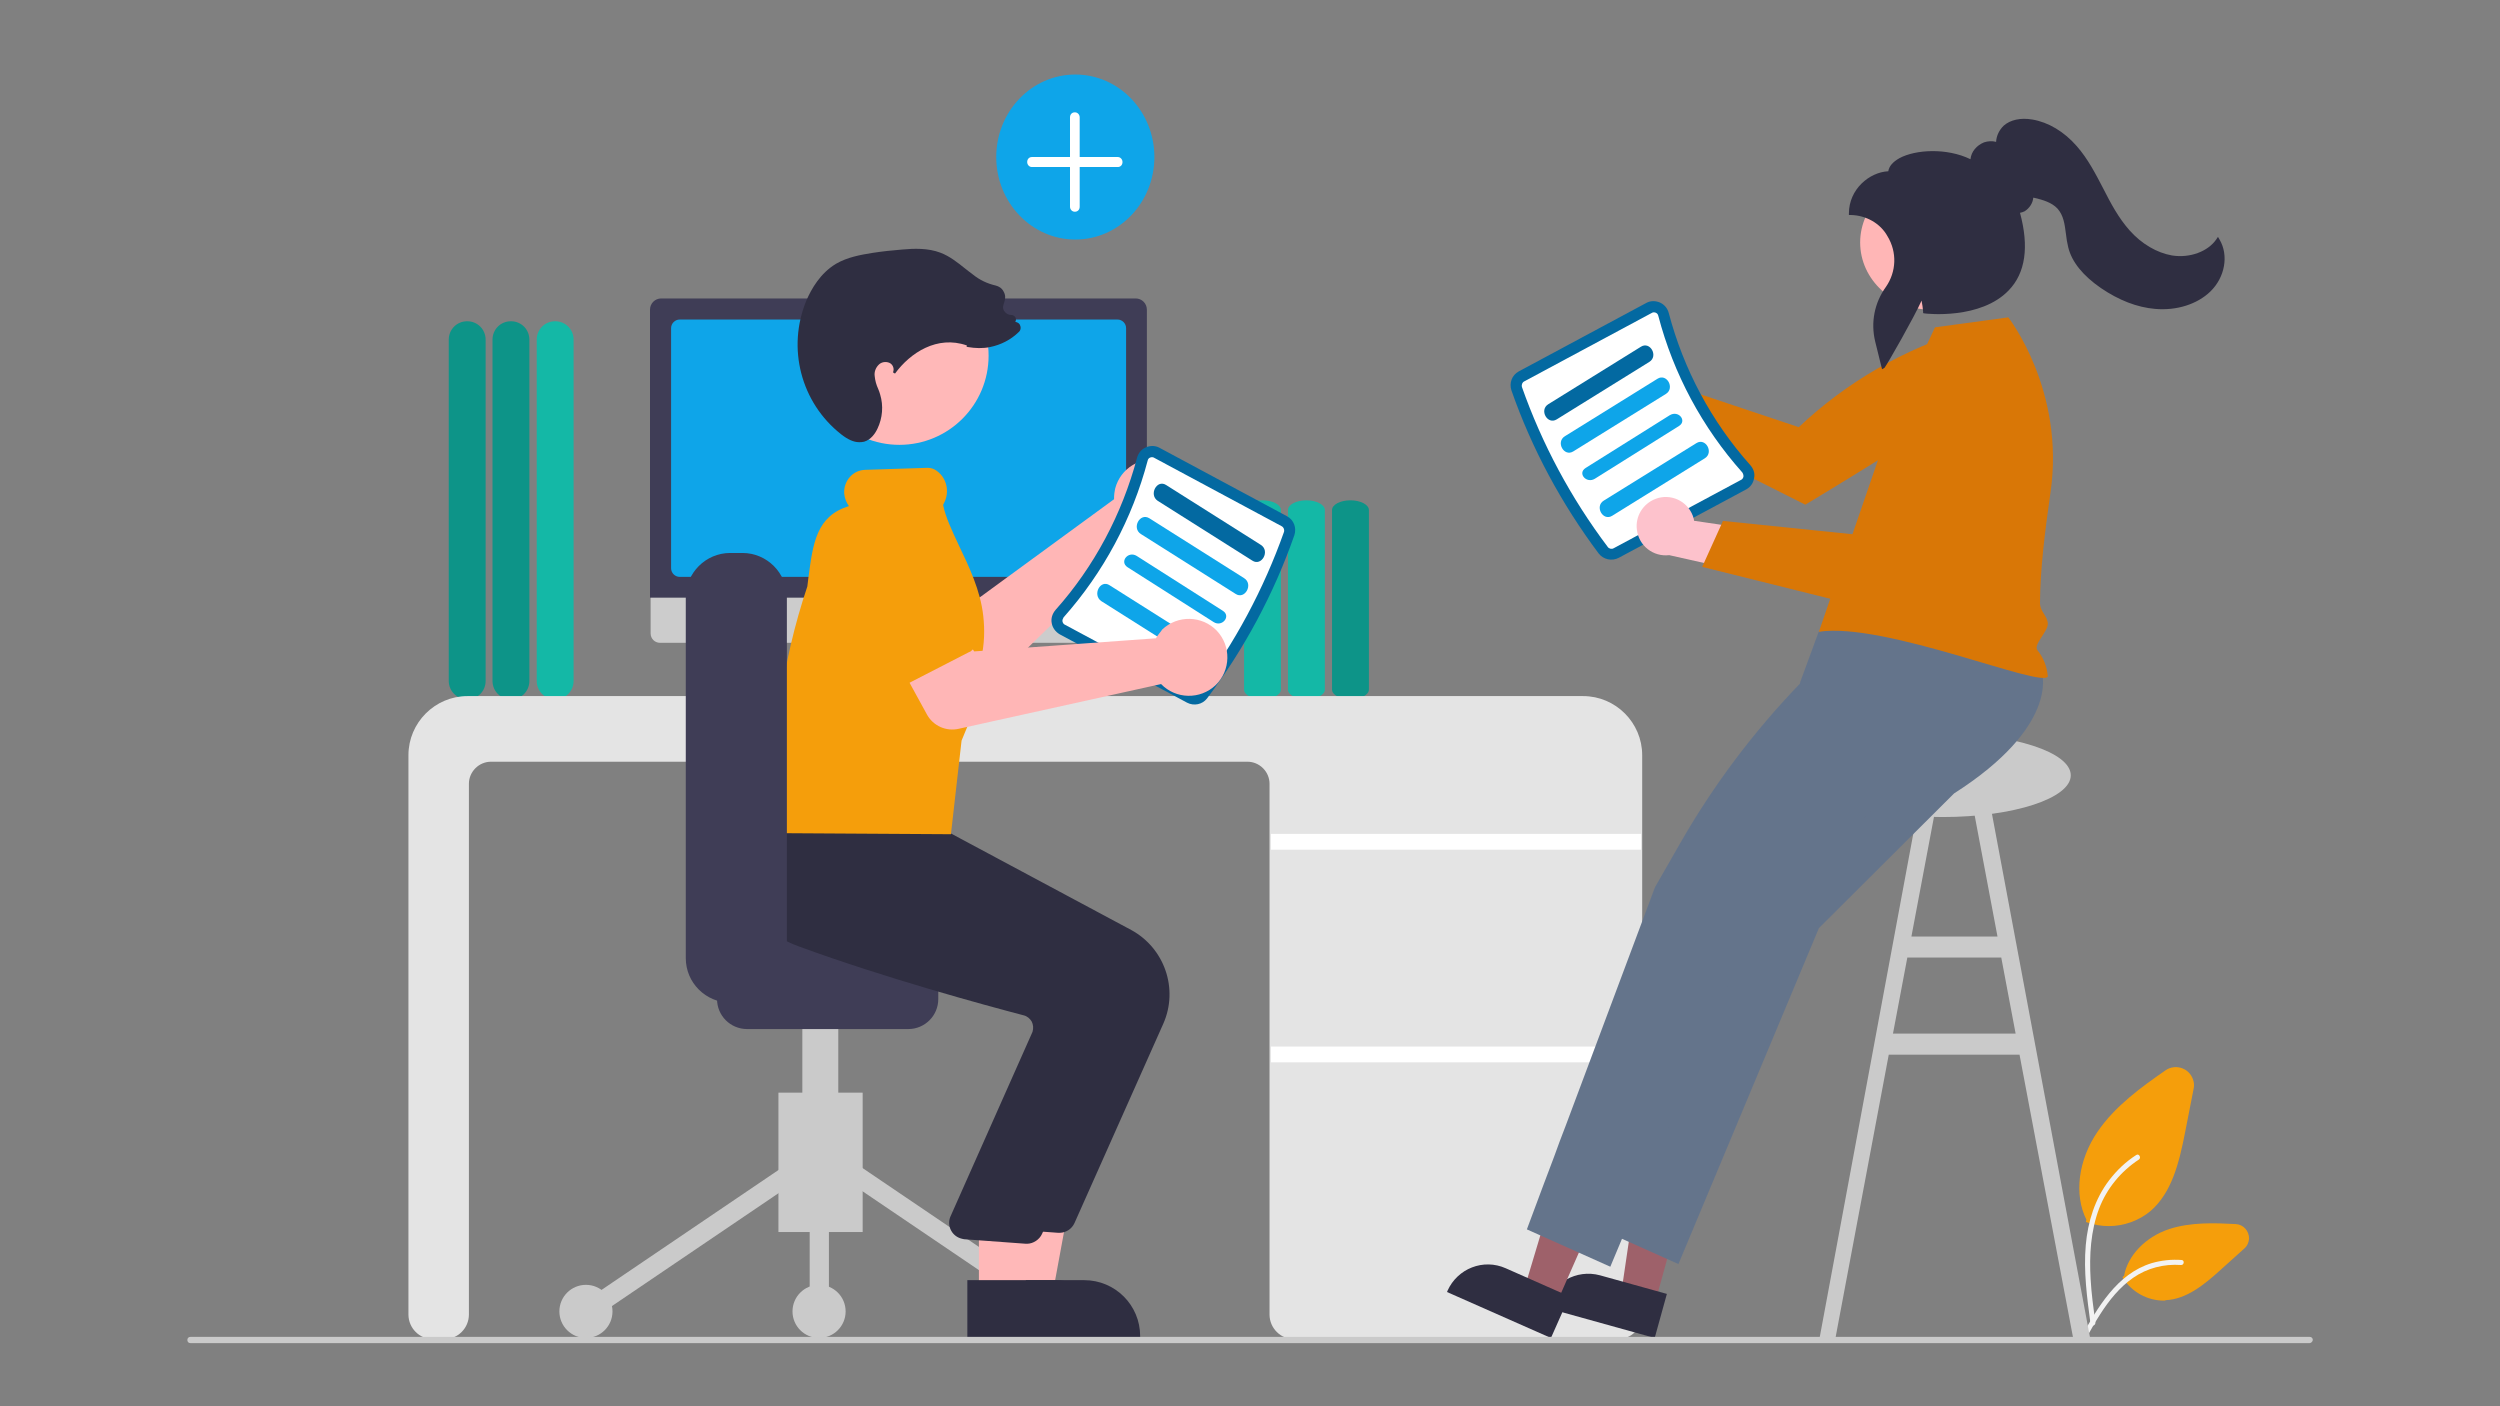 <?xml version="1.0" encoding="utf-8"?>
<!-- Generator: Adobe Illustrator 24.1.1, SVG Export Plug-In . SVG Version: 6.00 Build 0)  -->
<svg version="1.1" id="f9c5e9d6-e0c2-49fb-9e36-725fc7f10ee6"
	 xmlns="http://www.w3.org/2000/svg" xmlns:xlink="http://www.w3.org/1999/xlink" x="0px" y="0px" viewBox="0 0 1600 900"
	 style="enable-background:new 0 0 1600 900;" xml:space="preserve">
<rect x="0" y="0" width="1600" height="900" fill="#808080" stroke="none"/>
<style type="text/css">
	.st0{fill:#14B8A6;}
	.st1{fill:#0D9488;}
	.st2{fill:#F59E0B;}
	.st3{fill:#F2F2F2;}
	.st4{fill:#CACACA;}
	.st5{fill:#E4E4E4;}
	.st6{fill:#FFFFFF;}
	.st7{fill:#E6E6E6;}
	.st8{fill:#CCCCCC;}
	.st9{fill:#3F3D56;}
	.st10{fill:#0EA5E9;}
	.st11{fill:#FDC2CC;}
	.st12{fill:#D97706;}
	.st13{fill:#9E616A;}
	.st14{fill:#2F2E41;}
	.st15{fill:#64748B;}
	.st16{fill:#FFB6B6;}
	.st17{fill:#428DFC;}
	.st18{fill:#FFB8B8;}
	.st19{fill:#0369A1;}
</style>
<path class="st0" d="M343.5,435.8V217.4c0-6.6,5.2-11.8,11.8-11.8s11.8,5.2,11.8,11.8v218.4c0,6.6-5.2,11.8-11.8,11.8
	S343.5,442.3,343.5,435.8z"/>
<path class="st1" d="M315.2,435.8V217.4c0-6.6,5.2-11.8,11.8-11.8s11.8,5.2,11.8,11.8v218.4c0,6.6-5.2,11.8-11.8,11.8
	S315.2,442.3,315.2,435.8z"/>
<path class="st1" d="M287.2,435.8V217.4c0-6.6,5.2-11.8,11.8-11.8c6.6,0,11.8,5.2,11.8,11.8v218.4c0,6.6-5.2,11.8-11.8,11.8
	C292.4,447.5,287.2,442.3,287.2,435.8z"/>
<path class="st2" d="M1349.6,784.7c-4.7,0-9.4-0.8-13.9-2.4l-0.7-0.2l0.3-1.5c-8.1-16.1-5.2-38.3,7.2-56.4
	c11.3-16.5,28.2-28.6,43.3-39.1c5.2-3.7,12.6-2.5,16.3,2.9c1.8,2.7,2.5,5.9,1.8,8.9l-5.4,27.6c-3.9,20-8.6,38.8-22.2,50.6
	C1368.9,781.2,1359.4,784.7,1349.6,784.7z"/>
<path class="st2" d="M1384.9,832.4c-10.6,0-20.5-5.5-26.2-14.4l-0.3-0.7l1-0.8c2.4-13.1,13.8-24.9,28.9-29.9
	c13.8-4.5,29.1-3.9,42.5-3.2l0,0c5,0.2,8.7,4.5,8.6,9.4c-0.2,2.4-1.2,4.7-3,6.2l-15.1,13.6c-10.9,9.9-22,18.8-35.1,19.5
	C1385.6,832.4,1385.2,832.4,1384.9,832.4z"/>
<path class="st3" d="M1337.9,847c-2.2-16.6-4.5-33.4-3-50.2c1.3-15,5.9-29.6,15-41.5c4.9-6.4,10.6-11.8,17.3-16.1
	c1.7-1.2,3.4,1.7,1.7,2.9c-11.6,7.6-20.5,18.5-25.4,31.2c-5.5,14.4-6.4,30.1-5.5,45.4c0.5,9.2,1.8,18.5,3,27.6
	c0.2,0.8-0.3,1.7-1.2,2C1339,848.4,1338,847.9,1337.9,847L1337.9,847L1337.9,847z"/>
<path class="st3" d="M1331.6,856.4c10.8-19.5,23.2-41.2,45.5-48c6.2-1.8,12.8-2.5,19.2-2c2,0.2,1.5,3.4-0.5,3.2
	c-10.9-0.8-21.7,2-30.6,8.2c-8.6,6-15.3,14.3-21,23.2c-3.5,5.4-6.6,11.1-9.7,16.6C1333.5,859.6,1330.6,858.3,1331.6,856.4
	L1331.6,856.4z"/>
<path class="st4" d="M1326.8,856.3l10.9,0.2l-65.5-349.8l-10.9,2l17.1,90.7h-55.1l17.1-90.7l-10.9-2l-65,349.8l10.2-0.2l34.1-181.3
	h83.7L1326.8,856.3z M1211.5,661.5l9.2-48.7h60.1l9.2,48.7H1211.5z"/>
<path class="st1" d="M852.5,441.3V326.4c0-3.4,5.2-6.2,11.8-6.2s11.8,2.9,11.8,6.2v114.9c0,3.4-5.2,6.2-11.8,6.2
	S852.5,444.8,852.5,441.3z"/>
<path class="st0" d="M824.3,441.3V326.4c0-3.4,5.2-6.2,11.8-6.2c6.6,0,11.8,2.9,11.8,6.2v114.9c0,3.4-5.2,6.2-11.8,6.2
	C829.5,447.5,824.3,444.8,824.3,441.3z"/>
<path class="st0" d="M796.2,441.3V326.4c0-3.4,5.2-6.2,11.8-6.2c6.6,0,11.8,2.9,11.8,6.2v114.9c0,3.4-5.2,6.2-11.8,6.2
	C801.4,447.5,796.2,444.8,796.2,441.3z"/>
<path class="st5" d="M1035.3,857.1h-207c-8.7,0-15.8-7.1-15.8-15.8V501.6c0-7.7-6.4-14.1-14.1-14.1H314.2c-7.7,0-14.1,6.4-14.1,14.1
	v339.7c0,8.7-7.1,15.8-15.8,15.8h-7.1c-8.7,0-15.8-7.1-15.8-15.8v-358c0-20.8,17-37.8,37.8-37.8h714c20.8,0,37.8,17,37.8,37.8v358
	C1051.1,850,1044,857.1,1035.3,857.1z"/>
<rect x="813.4" y="533.7" class="st6" width="236.9" height="10.1"/>
<rect x="813.4" y="669.8" class="st6" width="236.9" height="10.1"/>
<path class="st7" d="M617.3,443.8l-6.9-2.9l-4.7-34.1h-62.2l-5,33.9l-6,3c-0.7,0.3-1,1.2-0.7,2c0.2,0.5,0.7,0.8,1.3,0.8h83.7
	c0.8,0,1.5-0.7,1.5-1.5C618.1,444.5,617.8,444,617.3,443.8z"/>
<path class="st8" d="M727.8,411.4H422.4c-3.4,0-6-2.7-6-6v-43h317.5v43C733.9,408.7,731.2,411.4,727.8,411.4z"/>
<path class="st9" d="M734.2,382.5H416V198.2c0-4,3.2-7.2,7.2-7.2h303.6c4,0,7.2,3.2,7.2,7.2v184.3H734.2z"/>
<path class="st10" d="M715.2,369.2H435c-3,0-5.5-2.5-5.5-5.5V210c0-3,2.5-5.5,5.5-5.5h280.2c3,0,5.5,2.5,5.5,5.5v153.6
	C720.8,366.7,718.3,369.2,715.2,369.2z"/>
<path class="st11" d="M1029.2,221.9c10.1-1.5,19.5,5.5,21,15.6c0.2,1,0.2,2.2,0.2,3.2l61.5,23.7l-27.9,19.8l-54.1-25.5
	c-10.2-1-17.6-10.1-16.6-20.3C1014.1,230,1020.8,223.1,1029.2,221.9L1029.2,221.9z"/>
<path class="st12" d="M1262.6,210.3l10.4,18.8c-2.5,11.9-9.1,22.8-18.5,30.6c-16,13.4-99.1,63.3-99.1,63.3l-105-52.8l18.3-24.4
	l82.5,27.6l0,0c30.6-28.9,67.5-50.2,107.9-62.3L1262.6,210.3z"/>
<ellipse class="st4" cx="1243.3" cy="496.2" rx="82" ry="26.7"/>
<polygon class="st13" points="1059.3,833.6 1037.6,827.5 1050.4,740.7 1082.5,749.6 "/>
<path class="st14" d="M1059,856.3l-70.1-19.5l0.2-0.8c4.2-15.1,19.8-23.9,34.9-19.8l0,0l42.8,11.9L1059,856.3z"/>
<polygon class="st13" points="996.3,833.9 975.6,824.7 1000.8,740.7 1031.4,754.1 "/>
<path class="st14" d="M992.6,856.3l-66.5-29.4l0.3-0.8c6.4-14.3,23-20.8,37.3-14.4l0,0l40.7,18L992.6,856.3z"/>
<path class="st15" d="M1306.9,431c0,0,10.9,33.9-56.3,76.8l-86.5,86.2l-89.9,215l-53.4-23.9l10.4-27.9l7.1-18.8l3.5-9.6l3.9-10.2
	l57.1-152.5l48-84l1.3-45.5l11.8-32.1l85.7-30.4L1306.9,431z"/>
<path class="st15" d="M1263.3,432.7c0,0,10.9,33.9-56.3,76.8l-86.5,86.2l-89.9,215l-53.4-23.9l10.4-27.9l7.1-18.8l3.5-9.6l3.9-10.2
	l57.1-152.5l16.1-28.1c21.2-37.1,47-71.4,76.6-102.1l15.8-16.3l1.7-25.2l36.6-20.3L1263.3,432.7z"/>
<path class="st12" d="M1211.5,266.6l26.9-57.1l46.9-6.4c0,0,36.6,46.7,27,112.2c-3.5,24.5-6.6,49.1-6.7,70.6c0,5.7,4.9,8.2,5,13.4
	c0,5-9.4,13.3-6.7,16.8c3.9,4.7,6.2,10.6,6.7,16.8c-3.4,7.9-104.2-34.9-146.5-28.6L1211.5,266.6z"/>
<path class="st16" d="M713.2,315.6c-0.2,1.3-0.2,2.5-0.2,3.9L619,388.2l-25.9-11.4l-22.5,36.6l43.8,24.7c7.2,4,16.5,2.9,22.3-2.9
	l94.8-92.6c13.3,3.4,26.5-4.7,29.9-17.8c3.4-13.3-4.7-26.5-17.8-29.9c-13.3-3.4-26.5,4.7-29.9,17.8
	C713.6,313.6,713.4,314.6,713.2,315.6L713.2,315.6z"/>
<path class="st17" d="M615.8,390.6l-27.6,45.7c-3,5-9.6,6.6-14.4,3.7c-0.5-0.3-0.8-0.5-1.3-0.8l-41-33.8
	c-13.8-8.4-18.3-26.5-9.7-40.3c8.4-13.8,26.4-18.1,40.2-9.9l49.1,20.3c5.4,2.2,7.9,8.4,5.7,13.8
	C616.3,389.7,616.1,390.2,615.8,390.6L615.8,390.6z"/>
<rect x="498.2" y="699.3" class="st4" width="53.9" height="89.2"/>
<rect x="604.4" y="717.3" transform="matrix(0.561 -0.828 0.828 0.561 -390.464 854.013)" class="st4" width="12.3" height="156.2"/>
<rect x="361.6" y="789.2" transform="matrix(0.828 -0.561 0.561 0.828 -370.712 384.107)" class="st4" width="156.2" height="12.3"/>
<circle class="st4" cx="675.1" cy="839.3" r="17"/>
<circle class="st4" cx="524.2" cy="839.3" r="17"/>
<circle class="st4" cx="375" cy="839.3" r="17"/>
<rect x="518.2" y="751.6" class="st4" width="12.3" height="87.7"/>
<rect x="513.5" y="620.9" class="st4" width="23" height="118.4"/>
<path class="st9" d="M458.9,639.4v-27.7c0-10.6,8.6-19.2,19.2-19.2h103.2c10.6,0,19.2,8.6,19.2,19.2v27.7c0,10.6-8.6,19.2-19.2,19.2
	H478C467.4,658.5,458.9,650,458.9,639.4z"/>
<polygon class="st18" points="645,828.5 673.6,828.5 687.2,754.6 645,754.6 "/>
<path class="st14" d="M637.8,856.3h91.9v-1.2c0-19.8-16-35.8-35.8-35.8l0,0l0,0h-56.1L637.8,856.3z"/>
<path class="st14" d="M687.7,782.7l56.8-127.5c9.9-22.3,0.8-48.4-20.5-60l-123.3-66l-56.3-4.7l-51.9-4.7l-0.3,0.7
	c-0.5,0.8-11.6,20.2-4,41.2c5.7,16,20.7,28.6,44.2,37.1c55.1,20.2,118.8,37.5,143.6,44c2.2,0.5,4,2,5.2,4c1,2,1.2,4.4,0.5,6.6
	l-52.8,118.6c-2,5.4,0.8,11.4,6.2,13.4c0.8,0.3,1.7,0.5,2.7,0.7l39.5,2.9c0.3,0,0.7,0,1,0C682.3,788.9,686,786.5,687.7,782.7z"/>
<polygon class="st18" points="626.5,828.5 654.9,828.5 668.5,754.6 626.5,754.6 "/>
<path class="st14" d="M619.1,856.3H711v-1.2c0-19.8-16-35.8-35.8-35.8l0,0l0,0h-56.1L619.1,856.3z"/>
<path class="st14" d="M666.9,789.7l56.8-127.5c9.9-22.3,0.8-48.4-20.5-60l-123.3-66l-56.3-4.7l-40.7-3.5v-0.5
	c-0.5,0.8-11.6,20.2-4,41.2c5.7,16,8.9,28.6,32.6,37.1c55.1,20.2,118.8,37.5,143.6,44c2.2,0.5,4,2,5.2,4c1,2,1.2,4.4,0.5,6.6
	L608.1,779c-2,5.4,0.8,11.4,6.2,13.4c0.8,0.3,1.7,0.5,2.7,0.7l39.5,2.9c0.3,0,0.7,0,1,0C661.3,795.9,665.2,793.4,666.9,789.7z"/>
<circle class="st18" cx="575.6" cy="227.6" r="57.1"/>
<path class="st19" d="M772.5,447c23.9-31.8,42.8-67,55.9-104.5c1.5-4.7-0.3-9.7-4.7-12.1l-81.6-43.8c-2.7-1.5-5.9-1.5-8.7-0.3
	c-2.9,1.2-4.9,3.7-5.7,6.7c-9.6,36.1-27.4,69.6-52.2,97.4c-2,2.4-3,5.4-2.4,8.4c0.5,3,2.4,5.5,5,7.1l81.6,43.8
	C764.1,452,769.5,450.9,772.5,447z"/>
<path class="st6" d="M766.8,442.8c-0.8,1.2-2.5,1.5-3.7,0.8l-81.6-43.8c-0.8-0.3-1.3-1.2-1.5-2c-0.2-1,0.2-1.8,0.7-2.7
	c25.5-28.7,44-63.2,53.8-100.3c0.2-1,0.8-1.7,1.7-2c0.8-0.3,1.8-0.3,2.5,0.2l81.6,43.8c1.3,0.7,1.8,2.2,1.5,3.5
	C808.8,377,790.3,411.6,766.8,442.8z"/>
<path class="st19" d="M740.9,320.5l60.6,38.3c5.9,3.9,11.6-6.2,5.4-10.1l-60.6-38.3C740.4,306.6,735.1,316.6,740.9,320.5
	L740.9,320.5z"/>
<path class="st10" d="M730.2,341.8l60.6,38.3c5.9,3.9,11.6-6.2,5.4-10.1l-60.6-38.3C729.5,327.9,724.1,338,730.2,341.8L730.2,341.8z
	"/>
<path class="st10" d="M721.6,363l55.1,35.1c5.4,3.5,11.4-3.7,5.9-7.2l-55.1-35.1C722,352.4,716.3,359.5,721.6,363z"/>
<path class="st10" d="M704.8,384.7l60.6,38.3c5.9,3.9,11.6-6.2,5.4-10.1l-60.6-38.3C704.3,370.6,698.9,380.6,704.8,384.7
	L704.8,384.7z"/>
<path class="st2" d="M608.6,533.9l-113.1-0.7v-0.8c-2.2-56.8,4.7-108,21.2-157.1c0.2-1.8,0.5-3.9,0.7-5.7c2.9-21.8,5-39.3,25.9-45.7
	c-1.7-2.4-2.7-5-3-7.9c-0.3-3.9,1-7.7,3.5-10.6c2.5-2.9,5.9-4.5,9.7-4.7l40.2-1.3c2.2,0,4.2,0.7,5.9,2c6.4,4.7,8.2,13.3,4.7,20.3
	c-0.5,1-0.7,1.3-0.7,1.5c1.5,7.6,5.7,16.5,10.1,25.9c6.4,13.4,13.8,28.7,15.6,45.2c1,8.9,0.7,17.8-1.2,26.4c-0.8,4.7-1,9.4-0.5,14.3
	c0.3,7.1,0.7,13.6-3.2,20c-1,1.7-2.2,3.5-3.5,5.7l-5.5,13.3L608.6,533.9z"/>
<path class="st9" d="M438.9,613.2V382.3c0-15.6,12.8-28.4,28.4-28.4h7.9c15.6,0,28.4,12.8,28.4,28.4v231c0,15.6-12.8,28.4-28.4,28.4
	h-7.9C451.7,641.6,438.9,629,438.9,613.2z"/>
<path class="st16" d="M742,405.3c-0.8,1-1.5,2-2.2,3.2l-116.3,8.4l-16-23.4l-38.5,19.5l24.2,44.2c4,7.4,12.4,11.1,20.5,9.2
	l129.4-28.6c9.4,9.7,25,10.1,34.9,0.7c9.7-9.4,10.1-25,0.7-34.9c-9.4-9.7-25-10.1-34.9-0.7C743.3,403.8,742.6,404.5,742,405.3z"/>
<path class="st2" d="M619.7,417.6L572.3,442c-5.2,2.7-11.6,0.7-14.3-4.5c-0.2-0.5-0.5-1-0.7-1.5l-17.1-50.4
	c-7.2-14.4-1.5-31.9,12.8-39.3c-21,10.8,22.8-19.8,39.5,12.8l30.9,43.2c3.4,4.7,2.4,11.4-2.5,14.8
	C620.7,417.1,620.2,417.3,619.7,417.6L619.7,417.6z"/>
<path class="st14" d="M549.8,283c-3.4,0-7.2-1.7-11.4-5c-25.9-20.3-34.9-55.4-22.3-85.7c3.2-7.4,8.9-17.5,19-23.5
	c7.2-4.2,15.6-5.7,23-6.9c6.4-1,12.9-1.7,19.3-2.2c7.6-0.7,16.5-1,24.4,2c5.9,2.2,10.9,6.2,15.8,10.1c1.7,1.3,3.4,2.7,5.2,4
	c4.2,3.4,9.1,5.7,14.3,6.9c2.2,0.5,4.2,1.8,5.2,3.9c1.2,2,1.3,4.4,0.5,6.6c-0.7,2.2-1.5,4,0,6c1,1.5,2.7,2.4,4.5,2.4
	c1,0,1.8,0.5,2.4,1.2c0.5,0.8,0.7,1.8,0.3,2.7l-0.2,0.5c1.2,0.2,2.4,0.8,2.9,1.8c0.8,1.5,0.7,3.5-0.7,4.7c-5,4.9-11.4,8.2-18.3,9.6
	c-4.7,1-9.6,0.8-14.3,0l-0.8-0.2l0.2-0.8c-19-6.7-36.3,4.7-46,18l-1.3-0.8c0.5-1,0.5-2.2,0.2-3.2c-0.3-1.2-1.3-2.4-2.5-2.9
	c-2.4-1-5.2-0.5-6.9,1.3c-1.8,1.8-2.9,4.5-2.5,7.2c0.3,2.9,1,5.5,2.2,8.1c0.5,1.2,1,2.5,1.3,3.7c2.2,7.2,1.5,15.1-1.7,21.8
	c-1.5,3.2-4.2,7.1-8.6,8.4C551.6,283,550.8,283,549.8,283z"/>
<path class="st4" d="M1478.1,859.6H121.9c-1.2,0-2-0.8-2-2s0.8-2,2-2h1356.3c1.2,0,2,0.8,2,2
	C1480.1,858.6,1479.1,859.6,1478.1,859.6z"/>
<path class="st19" d="M1036,357l81.6-43.8c2.7-1.5,4.5-4,5-7.1c0.7-3-0.3-6-2.4-8.4c-24.9-27.9-42.7-61.3-52.2-97.4
	c-0.8-3-2.9-5.5-5.7-6.7c-2.9-1.2-6-1.2-8.7,0.3l-81.6,43.8c-4.4,2.4-6.2,7.4-4.7,12.1c13.1,37.5,32.1,72.7,55.9,104.5
	C1026.2,358.1,1031.6,359.3,1036,357z"/>
<path class="st6" d="M974,247.6c-0.3-1.3,0.2-2.9,1.5-3.5l81.6-43.8c0.7-0.5,1.7-0.5,2.5-0.2c0.8,0.3,1.5,1,1.7,2
	c9.7,37.1,28.2,71.6,53.8,100.3c0.5,0.8,0.8,1.7,0.7,2.7c-0.2,0.8-0.7,1.7-1.5,2l-81.6,43.8c-1.2,0.7-2.9,0.3-3.7-0.8
	C1005.4,318.8,986.9,284.2,974,247.6z"/>
<path class="st19" d="M1055.6,231.6c5.9-3.7,0.5-13.4-5.4-9.7l-59.3,36.8c-6,3.7-0.5,13.4,5.4,9.7L1055.6,231.6L1055.6,231.6z"/>
<path class="st10" d="M1066.2,252.1c5.9-3.7,0.5-13.4-5.4-9.7l-59.3,36.8c-6,3.7-0.5,13.4,5.4,9.7L1066.2,252.1L1066.2,252.1z"/>
<path class="st10" d="M1068.7,265.7l-53.9,33.8c-5.4,3.4,0.5,10.2,5.9,6.9l53.9-33.8C1079.8,269.3,1074.3,262.4,1068.7,265.7z"/>
<path class="st10" d="M1091.1,293.3c5.9-3.7,0.5-13.4-5.4-9.7l-59.3,36.8c-6,3.7-0.5,13.4,5.4,9.7L1091.1,293.3L1091.1,293.3z"/>
<path class="st11" d="M1059.5,319.3c9.6-3.7,20.3,1.2,23.9,10.8c0.3,1,0.7,2,0.8,3.2l65.2,9.6l-22.8,25.5l-58.3-13.1
	c-10.2,1.2-19.5-6-20.7-16.3C1046.5,330.6,1051.4,322.4,1059.5,319.3L1059.5,319.3z"/>
<path class="st12" d="M1089.4,362.8l13.3-29.4l86.7,8.9l35.6-52.8l59.8-33.6l15,17v0.3c0.2,12.4-3.9,24.7-11.4,34.4
	c-9.1,11.9-47.4,49.4-69.4,70.6c-8.7,8.4-21,11.8-32.8,8.7L1089.4,362.8z"/>
<ellipse class="st16" cx="1237.4" cy="155.2" rx="46.9" ry="43.2"/>
<path class="st14" d="M1204.5,236.3l-4.4-17.8c-2.9-12.1-0.5-24.7,6.9-34.9c6.7-9.7,7.2-22.2,1-32.4c-4.5-8.2-13.6-13.4-23.5-13.6
	h-1.2v-1c0-15.5,13.1-26.4,25.2-27c0.5-3.2,2.9-6,7.2-8.4c10.2-5.5,30.2-6.7,45.4,0.7c0.5-4.9,4-8.9,8.7-10.8c2.5-0.8,5.2-1,7.7-0.3
	c0.2-3.9,2-7.6,4.9-10.4c4.2-3.7,10.8-5.2,18.3-3.9c10.2,1.7,20.3,7.7,28.4,17c7.2,8.2,12.1,17.8,17,27.2
	c4.7,9.2,9.6,18.6,16.8,26.7c7.7,8.7,17.5,14.4,27.2,16.1c11.4,1.8,23-2.5,28.4-10.4l1-1.5l1,1.7c6,10.1,3.5,24.2-5.9,33.3
	c-8.4,8.1-21.5,12.3-35.3,11.1c-11.6-1-23.2-5.5-34.8-13.4c-11.4-7.9-18.5-16.6-20.8-25.9c-0.7-2.9-1.2-5.7-1.5-8.7
	c-0.8-6.2-1.5-11.9-5.5-16.3c-3.7-3.9-9.4-5.5-14.4-6.7l-1-0.2c-0.3,3.5-2.4,6.7-5.5,8.7c-1,0.5-2,0.8-3,1
	c5.9,21.8,3.5,38.5-7.2,49.6c-18,18.8-52.4,15-53.8,14.8l-1-0.2v-0.8c-0.2-2.4-0.5-4.9-1-7.2c-4.9,10.9-21.5,40-23.7,43
	L1204.5,236.3z"/>
<ellipse class="st10" cx="688.2" cy="100.5" rx="50.6" ry="52.8"/>
<path class="st6" d="M715.4,100.5H691V75.1c0-1.7-1.3-3.2-3-3.2h-0.2c-1.7,0-3,1.3-3,3.2v25.4h-24.4c-1.7,0-3,1.3-3,3.2l0,0
	c0,1.7,1.3,3.2,3,3.2h24.4v25.4c0,1.7,1.3,3.2,3,3.2h0.2c1.7,0,3-1.3,3-3.2v-25.4h24.4c1.7,0,3-1.3,3-3.2l0,0
	C718.4,102,717.1,100.5,715.4,100.5z"/>
</svg>
